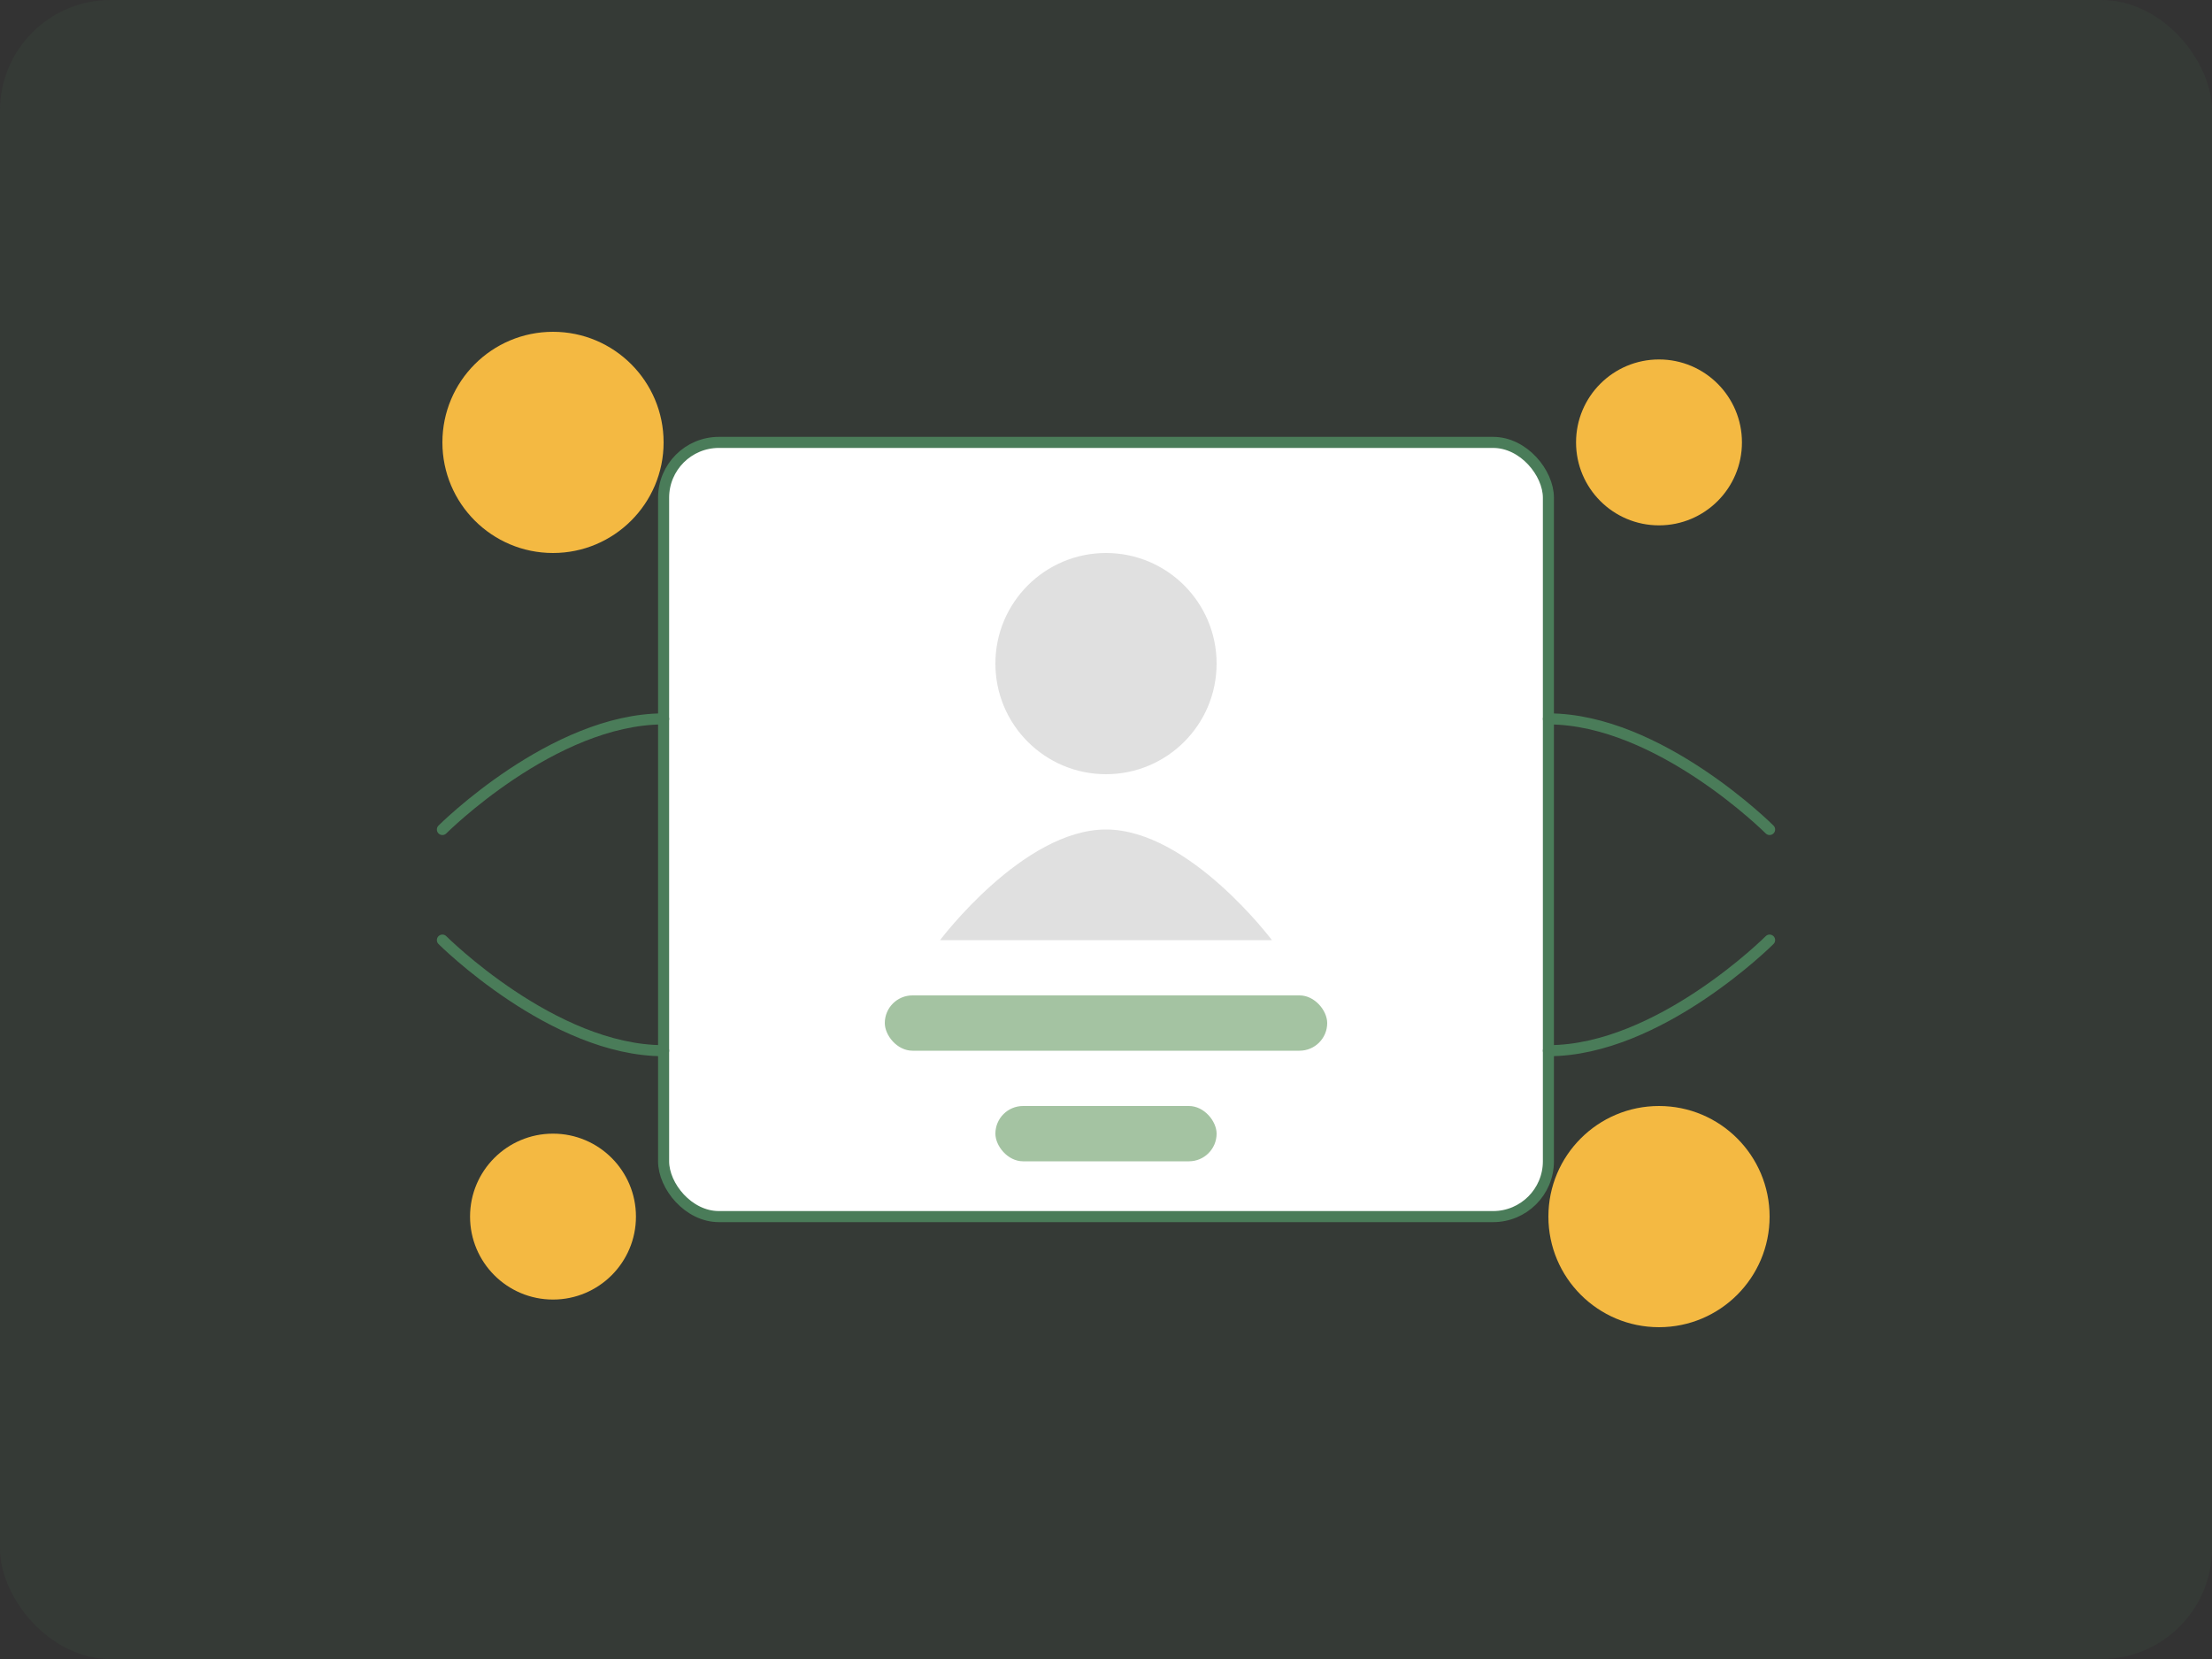 <svg width="400" height="300" viewBox="0 0 400 300" fill="none" xmlns="http://www.w3.org/2000/svg">
  <rect x="0" y="0" width="400" height="300" fill="#333333" stroke="none"/>
  <rect width="400" height="300" rx="20" fill="#4a7c59" fill-opacity="0.1"/>
  <rect x="120" y="80" width="160" height="140" rx="10" fill="white" stroke="#4a7c59" stroke-width="2"/>
  <circle cx="200" cy="120" r="20" fill="#E0E0E0"/>
  <path d="M170 170C170 170 185 150 200 150C215 150 230 170 230 170L170 170Z" fill="#E0E0E0"/>
  <rect x="160" y="180" width="80" height="10" rx="5" fill="#a4c3a2"/>
  <rect x="180" y="200" width="40" height="10" rx="5" fill="#a4c3a2"/>
  <circle cx="100" cy="80" r="20" fill="#f4b942"/>
  <circle cx="300" cy="80" r="15" fill="#f4b942"/>
  <circle cx="100" cy="220" r="15" fill="#f4b942"/>
  <circle cx="300" cy="220" r="20" fill="#f4b942"/>
  <path d="M80 150C80 150 100 130 120 130" stroke="#4a7c59" stroke-width="2" stroke-linecap="round"/>
  <path d="M320 150C320 150 300 130 280 130" stroke="#4a7c59" stroke-width="2" stroke-linecap="round"/>
  <path d="M80 170C80 170 100 190 120 190" stroke="#4a7c59" stroke-width="2" stroke-linecap="round"/>
  <path d="M320 170C320 170 300 190 280 190" stroke="#4a7c59" stroke-width="2" stroke-linecap="round"/>
</svg>

